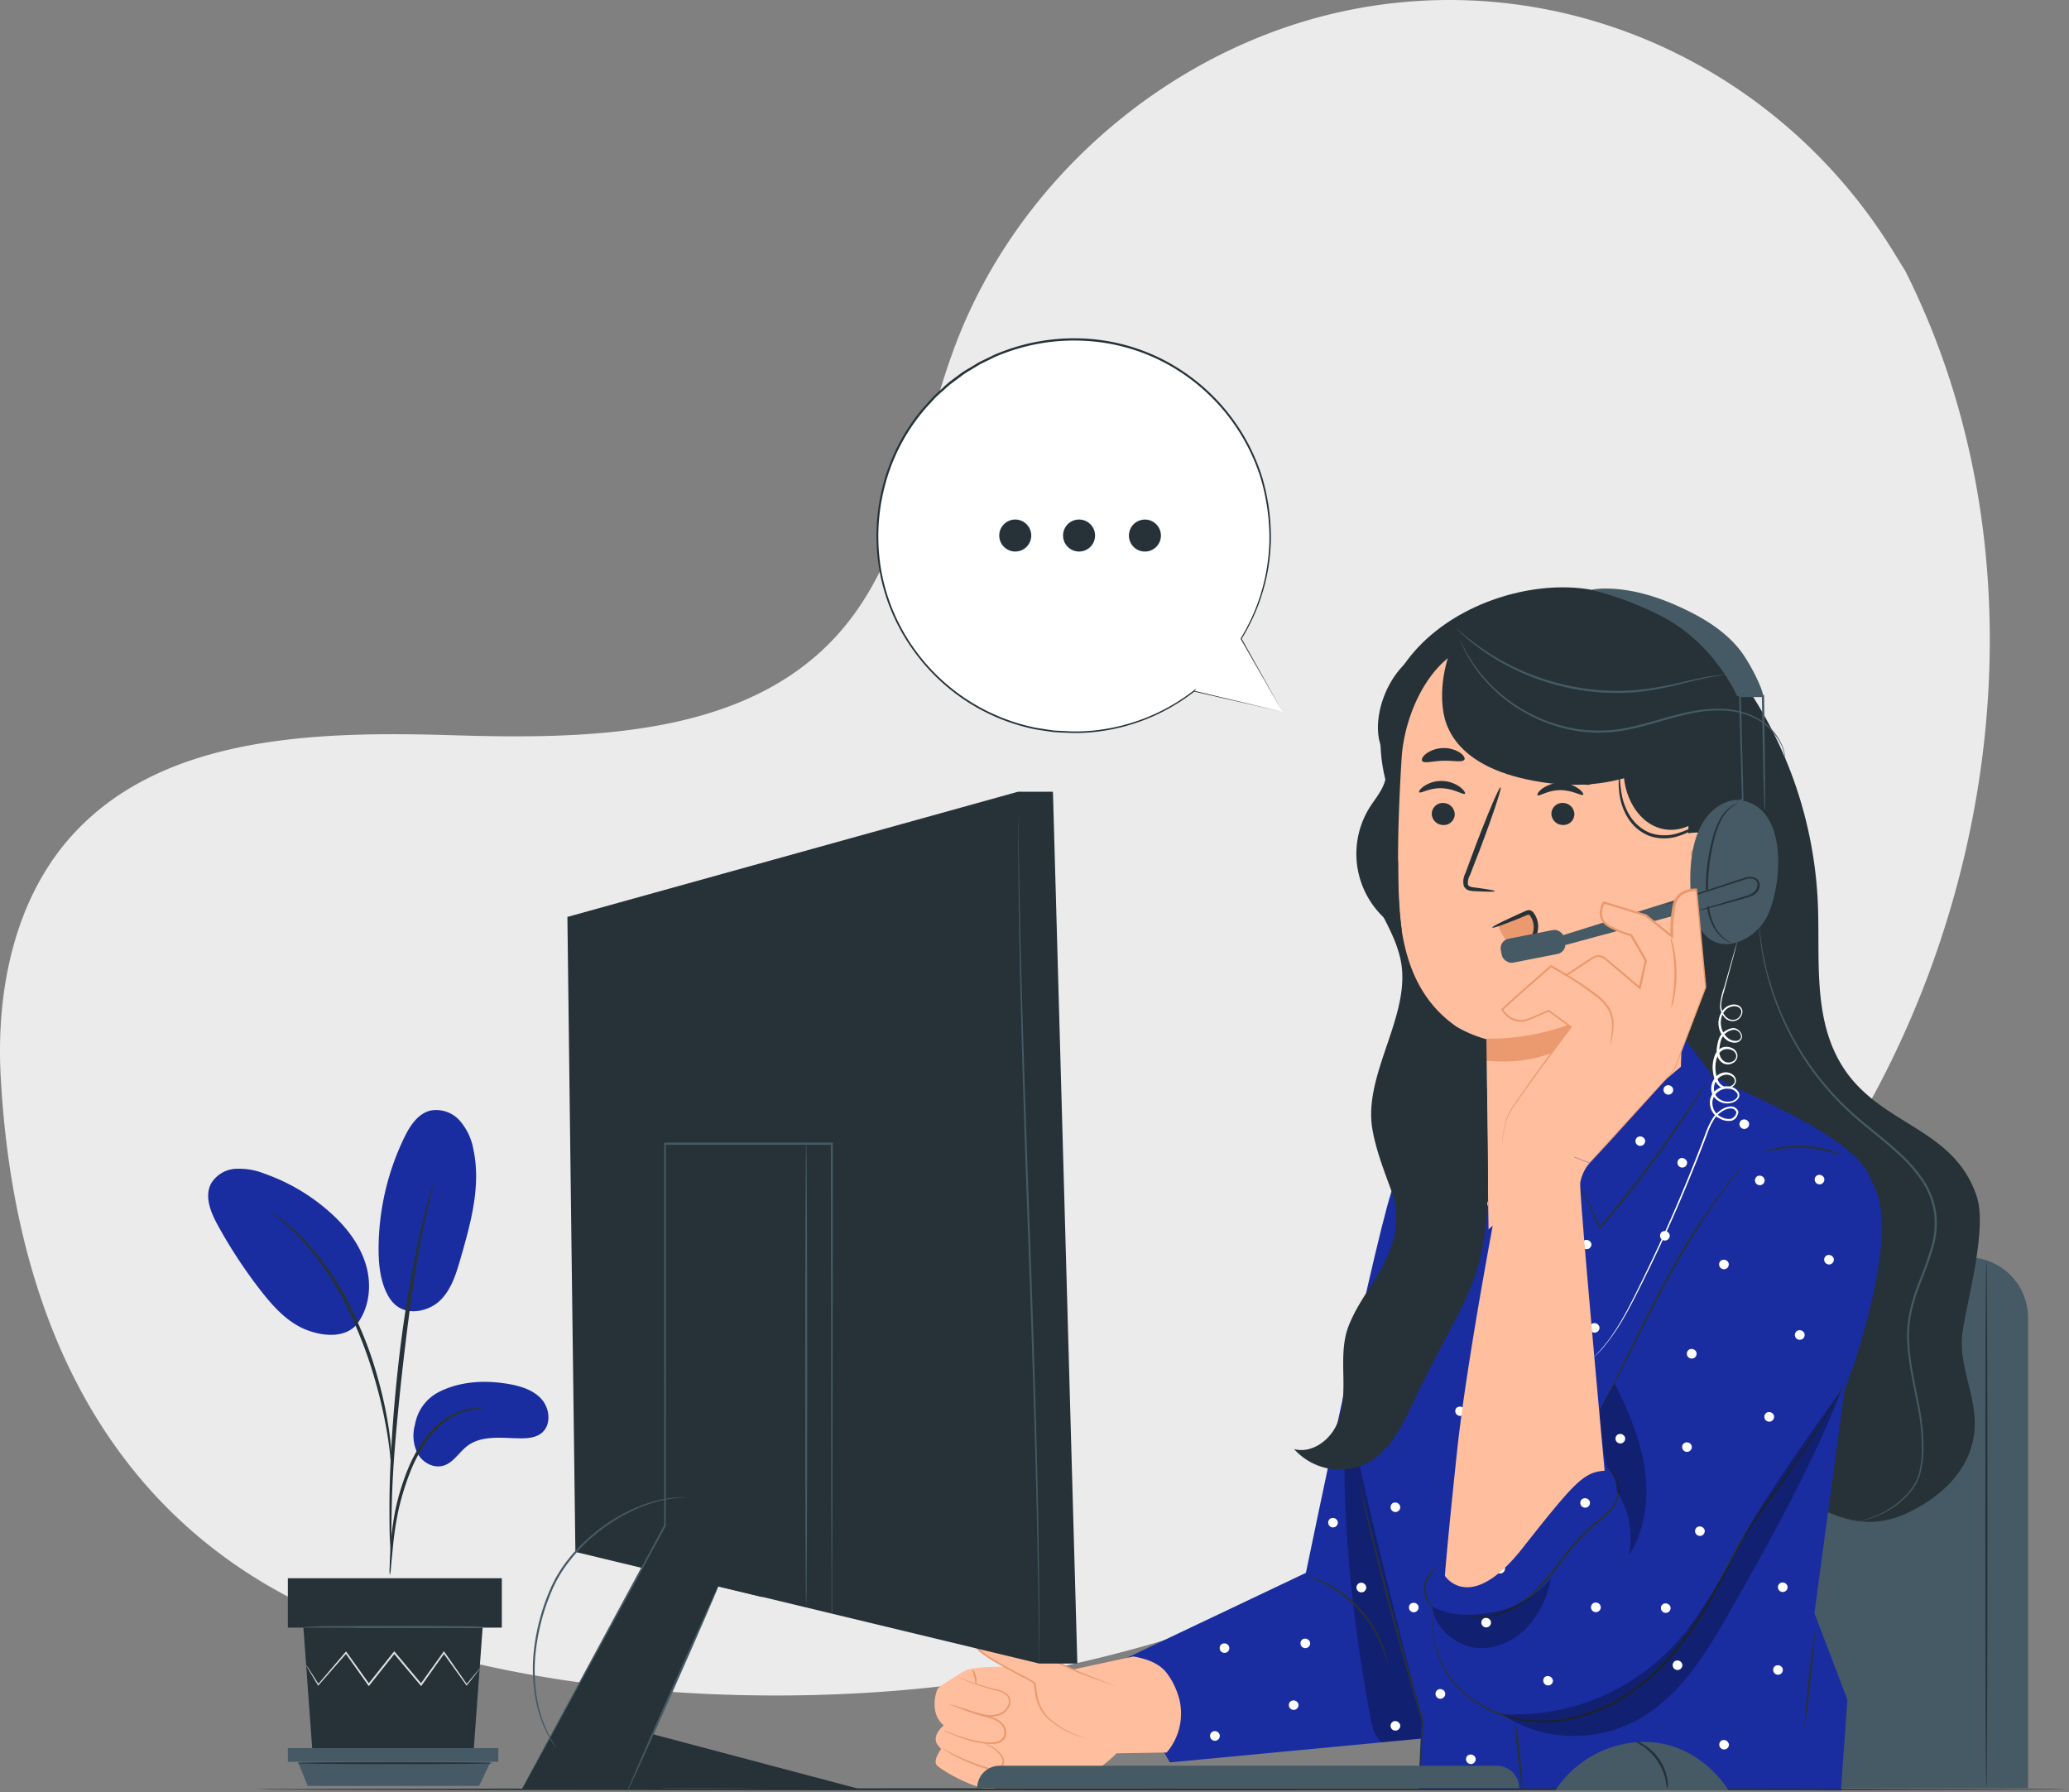 <svg xmlns="http://www.w3.org/2000/svg" width="609.796" height="528.152" viewBox="0 0 609.796 528.152"><rect x="0" y="0" width="609.796" height="528.152" fill="#808080" stroke="none"/><defs><style>.a{fill:#ebebeb;}.b{fill:#192da1;}.c{fill:#263238;}.d{fill:#455a64;}.e{fill:#e0e0e0;}.f{fill:#ffbe9d;}.g{fill:#eb996e;}.h{opacity:0.3;}.i{fill:#fff;}</style></defs><g transform="translate(44.72 16.425)"><g transform="translate(-44.72 -16.425)"><path class="a" d="M599.449,137.1l-3.524-5.735C566.225,82.994,512.52,53.972,455.9,57.427a150.643,150.643,0,0,0-21.67,2.944c-51.48,10.89-96.285,49.324-114.846,98.566-10.918,28.953-13.972,62.288-34.7,85.271-26.963,29.907-72.75,30.847-113.008,29.617S85.6,273.63,58.788,303.662c-16.805,18.809-22.112,45.607-20.73,70.746,3.579,66.683,28.359,125.419,88.2,155.063s152.575,33.169,218.069,20.122C436,531.336,523.244,481.224,575.664,403.72S641.407,220.713,599.449,137.1Z" transform="translate(-37.849 -57.149)"/></g><g transform="translate(16.629 310.698)"><path class="b" d="M75.384,343.29c6.175-3.182,13.435-3.594,20.282-2.463,3.677.613,7.507,1.709,10.017,4.478s2.97,7.625.094,9.994c-1.709,1.414-4.089,1.626-6.305,1.6-5.362-.059-11.314-1-15.592,2.216-2.451,1.85-4.078,4.9-6.989,5.81s-6.093-.8-7.6-3.382a11.785,11.785,0,0,1-.86-8.709,13.294,13.294,0,0,1,6.953-9.546Z" transform="translate(-7.464 -260.16)"/><path class="b" d="M62.809,328.151c3.771,5.386,11.1,3.594,14.508.318s4.832-8.061,6.14-12.6c2.982-10.383,6-21.213,3.771-31.82a17.6,17.6,0,0,0-4.066-8.65,9.24,9.24,0,0,0-8.756-2.923c-3.7.978-5.987,4.6-7.649,8.049A75.814,75.814,0,0,0,59.25,313.1c0,5.244.6,10.748,3.536,15.085" transform="translate(-9.02 -272.292)"/><path class="b" d="M60.059,333.264c4.1-4.867,4.879-11.95,3.052-18.043s-5.893-11.267-10.677-15.5a57.523,57.523,0,0,0-19.127-11.278,20.271,20.271,0,0,0-8.6-1.461,9.027,9.027,0,0,0-7.224,4.361c-2.015,3.842-.083,8.5,2,12.3a145.739,145.739,0,0,0,12.563,19.127c3.771,4.855,8.085,9.64,13.824,11.785s11.7,1.945,14.8-1.992" transform="translate(-16.629 -269.674)"/><path class="c" d="M62.075,396.126a12.208,12.208,0,0,0,.342-2.439c.165-1.791.389-4.019.648-6.682a95.661,95.661,0,0,1,1.5-9.805A76.724,76.724,0,0,1,68.1,365.637a42.815,42.815,0,0,1,5.893-10.465,21.955,21.955,0,0,1,7.472-6.2,20.824,20.824,0,0,1,6.317-1.909,11.95,11.95,0,0,0,2.44-.354,11.137,11.137,0,0,0-2.475,0,19.223,19.223,0,0,0-6.564,1.7,22.086,22.086,0,0,0-7.872,6.258,41.908,41.908,0,0,0-6.116,10.677,70.713,70.713,0,0,0-3.536,11.785,83.436,83.436,0,0,0-1.308,9.923c-.212,2.84-.283,5.138-.33,6.729a10.877,10.877,0,0,0,.059,2.345Z" transform="translate(-8.533 -259.02)"/><path class="c" d="M62.536,401.009a5.244,5.244,0,0,0,0-1.178v-3.253c0-2.817,0-6.894.141-11.927.247-10.076,1.179-20.919,2.793-36.2,1.579-14.366,3.712-31.1,5.963-41.967.471-2.475.966-4.714,1.414-6.647s.813-3.642,1.179-5.009.566-2.357.766-3.147a4.714,4.714,0,0,0,.2-1.178,4.22,4.22,0,0,0-.4,1.061c-.247.813-.554,1.85-.943,3.111s-.849,3.017-1.332,4.973-1.049,4.16-1.579,6.623a372.109,372.109,0,0,0-6.27,38.891c-1.673,15.321-2.428,29.263-2.5,39.351,0,5.056,0,9.145.177,11.962.082,1.32.153,2.357.2,3.241A4.833,4.833,0,0,0,62.536,401.009Z" transform="translate(-8.534 -269.042)"/><path class="c" d="M67.945,372.854a21.39,21.39,0,0,0,0-3.394,92.377,92.377,0,0,0-1.037-9.192,120.5,120.5,0,0,0-2.982-13.388,109.458,109.458,0,0,0-5.633-15.8,84.429,84.429,0,0,0-16.5-25.609,43.232,43.232,0,0,0-3.866-3.594c-.6-.5-1.12-1-1.662-1.391l-1.5-1.037A21.213,21.213,0,0,0,32,297.57c-.165.212,4.042,2.7,9.357,8.344a89.06,89.06,0,0,1,16.016,25.515,126.217,126.217,0,0,1,5.633,15.7,135.367,135.367,0,0,1,3.17,13.258c.731,3.83,1.108,6.941,1.355,9.11a24.063,24.063,0,0,0,.412,3.359Z" transform="translate(-13.885 -267.78)"/><path class="c" d="M40.45,401.71l2.687,36.923H90.572l2.7-36.923Z" transform="translate(-12.376 -249.189)"/><rect class="c" width="63.062" height="14.555" transform="translate(23.49 137.966)"/><path class="d" d="M36.56,431.84v4.031H98.585V431.84Z" transform="translate(-13.07 -243.81)"/><path class="d" d="M41.981,442.366,39.07,435.26h56.8l-3.394,7.106Z" transform="translate(-12.622 -243.2)"/><path class="e" d="M92.266,412.782a1.44,1.44,0,0,1-.224.33c-.189.259-.412.566-.707.943l-2.758,3.536-.13.165-.118-.165-6.788-9.428h.389l-6.682,9.428-.212.295-.236-.271-7.92-9.428h.46c-.141.165-.295.354-.436.542l-7.071,8.886-.236.295-.212-.306-6.694-9.428h.389c-3.288,3.759-6.093,6.941-8.25,9.428l-.141.165-.106-.189c-1.1-1.815-1.956-3.276-2.581-4.325-.271-.471-.495-.849-.66-1.178a1.661,1.661,0,0,1-.212-.412,4.6,4.6,0,0,1,.283.365l.731,1.108,2.711,4.254h-.259l8.1-9.5.212-.236.177.259,6.753,9.428h-.471l7.071-8.9.436-.542.236-.283.224.271c2.781,3.312,5.445,6.505,7.908,9.428h-.448l6.753-9.428.2-.271.189.271,6.647,9.5h-.236l2.876-3.43.766-.9Q92.254,412.7,92.266,412.782Z" transform="translate(-12.255 -248.134)"/><path class="d" d="M93.872,401.545c0,.165-11.891.295-26.54.295s-26.552-.13-26.552-.295,11.879-.295,26.552-.295S93.872,401.38,93.872,401.545Z" transform="translate(-12.317 -249.271)"/><path class="c" d="M96.6,435.645c0,.165-12.964.295-28.85.295s-28.85-.13-28.85-.295,12.964-.295,28.85-.295S96.6,435.48,96.6,435.645Z" transform="translate(-12.653 -243.184)"/></g><g transform="translate(407.155 354.089)"><path class="d" d="M365.8,309.11H476.022a17.831,17.831,0,0,1,17.831,17.831V465.558H348V326.941a17.831,17.831,0,0,1,17.8-17.831Z" transform="translate(-348 -309.11)"/><path class="c" d="M461.386,309.79c.177,0,.306,34.825.306,77.782s-.13,77.782-.306,77.782-.306-34.825-.306-77.782S461.221,309.79,461.386,309.79Z" transform="translate(-327.813 -308.989)"/></g><g transform="translate(230.723 156.658)"><path class="c" d="M406.706,166.355a123.815,123.815,0,0,1,22.18,65.219c.684,15.674-1.426,32.374,6.01,46.186,10.677,19.823,33.764,19.151,40.836,40.517,3.076,9.3-2.593,29.746-4.125,39.421-1.732,10.984,4.985,20.212,3.253,31.207-1.591,10.076-9.133,17.265-18.185,21.956-8.061,4.172-15.509,4.29-23.888.813-15.981-6.611-29.274-13.588-40.647-26.6-15.981-18.267-20.813-43.605-23.57-67.682a593.817,593.817,0,0,1,3.618-159.984" transform="translate(-168.567 -138.76)"/><path class="d" d="M433.793,401.721a4.242,4.242,0,0,1,.507-.13c.342-.083.86-.165,1.52-.365a25.927,25.927,0,0,0,12.8-8.049,15.1,15.1,0,0,0,2.852-5.056,27.74,27.74,0,0,0,1-6.47,63.746,63.746,0,0,0-1.532-15.014c-1.025-5.35-2.357-11.054-2.758-17.242a35.71,35.71,0,0,1,.672-9.428,60.443,60.443,0,0,1,2.994-9.428,101.062,101.062,0,0,0,3.371-9.581,24.443,24.443,0,0,0,.825-10.253,23.182,23.182,0,0,0-3.83-9.522,43.7,43.7,0,0,0-6.682-7.566c-4.867-4.549-10.135-8.25-14.637-12.516a82.909,82.909,0,0,1-19.068-26.328,80.7,80.7,0,0,1-4.384-11.785c-.566-1.756-.9-3.453-1.3-4.985s-.577-2.97-.837-4.243c-.365-2.581-.648-4.573-.719-5.893,0-.66-.094-1.179-.118-1.556a2.848,2.848,0,0,1,0-.53,2.637,2.637,0,0,0,.083.53c.082.354.106.884.189,1.544.106,1.355.424,3.347.825,5.893.271,1.273.566,2.687.884,4.231a42.529,42.529,0,0,0,1.343,4.95,82.179,82.179,0,0,0,4.443,11.667,83.3,83.3,0,0,0,19.057,26.092c4.478,4.172,9.758,7.908,14.673,12.48a44.609,44.609,0,0,1,6.776,7.672,23.758,23.758,0,0,1,3.924,9.782,24.983,24.983,0,0,1-.837,10.5c-.919,3.347-2.2,6.517-3.394,9.628a61.425,61.425,0,0,0-2.993,9.31,35.084,35.084,0,0,0-.672,9.3c.318,6.1,1.685,11.785,2.7,17.171a64.209,64.209,0,0,1,1.461,15.132,28.946,28.946,0,0,1-1.061,6.576,15.945,15.945,0,0,1-2.958,5.15,24.418,24.418,0,0,1-7.448,5.834,23.858,23.858,0,0,1-5.6,2.121,13.769,13.769,0,0,1-2.074.377Z" transform="translate(-161.489 -126.554)"/><path class="b" d="M243.16,434.551l56.569-26.858s22.026-106.95,26.2-114.976,21.567-14.967,21.567-14.967l-2.911,144.816L339.4,456l-79.762,7.554Z" transform="translate(-190.284 -117.277)"/><path class="f" d="M202.375,432.3c-.318,0-1.886.966-.577,3.453s10.9,10.7,13.718,7.837-1.485-6.352-1.485-6.352Z" transform="translate(-197.759 -89.687)"/><path class="f" d="M214.965,441.516s11.573,1.461,16.016,3.158c4.844,1.838,10.736.577,14.7-2.1a41.821,41.821,0,0,0,6.27-5.115l14.755-.236a17.678,17.678,0,0,0,2.876-18.279,19.835,19.835,0,0,0-3.371-5.763c-1.756-1.9-4.526-3.429-9.31-4.254l-17.525,3.783s-27.106-1.945-31.985.342c0,0-6.069,3.594-7.943,5.1-.707.577-2.864,7.484,1.556,11.078,0,0-3.842,3.052-1.756,5.8l.99,1.179s-2.581,3.347-1.249,4.808,12.964,8.25,17.1,6.647.719-5.48-1.12-6.187" transform="translate(-198.293 -93.859)"/><path class="g" d="M203.51,421.09a12.765,12.765,0,0,1,1.438.518c.907.342,2.239.837,3.913,1.367.825.271,1.744.542,2.746.8s2.074.483,3.194.849a6.824,6.824,0,0,1,3.182,1.921,3.9,3.9,0,0,1,.849,3.877,3.04,3.04,0,0,1-1.426,1.544,5.539,5.539,0,0,1-1.933.542,16.347,16.347,0,0,1-3.689-.2,33,33,0,0,1-5.987-1.556c-1.662-.589-2.97-1.179-3.877-1.532a7.7,7.7,0,0,1-1.379-.66,12.414,12.414,0,0,1,1.45.483c.919.33,2.251.837,3.913,1.379a35.345,35.345,0,0,0,5.893,1.45,16.289,16.289,0,0,0,3.536.165,4.939,4.939,0,0,0,1.756-.495,2.546,2.546,0,0,0,1.179-1.3,3.453,3.453,0,0,0-.684-3.371,6.446,6.446,0,0,0-2.958-1.8c-1.084-.365-2.168-.6-3.158-.884s-1.921-.577-2.746-.86c-1.673-.577-2.982-1.179-3.877-1.52A8.054,8.054,0,0,1,203.51,421.09Z" transform="translate(-197.892 -91.689)"/><path class="g" d="M204.331,414a9.93,9.93,0,0,1,1.426.519c.919.354,2.239.86,3.889,1.4s3.642,1.179,5.893,1.685A8.133,8.133,0,0,1,218.968,419a2.863,2.863,0,0,1,1,1.78,3.666,3.666,0,0,1-.295,2.062,4.938,4.938,0,0,1-3.029,2.569,7.955,7.955,0,0,1-3.689.295,35.455,35.455,0,0,1-5.893-1.721l-3.9-1.367a10.891,10.891,0,0,1-1.414-.554,9,9,0,0,1,1.473.377l3.948,1.179a40.078,40.078,0,0,0,5.893,1.6,7.648,7.648,0,0,0,3.477-.306,4.514,4.514,0,0,0,2.746-2.357,2.746,2.746,0,0,0-.577-3.288,7.836,7.836,0,0,0-3.229-1.308,57.288,57.288,0,0,1-5.893-1.791c-1.65-.613-2.946-1.179-3.842-1.556a9.5,9.5,0,0,1-1.414-.613Z" transform="translate(-197.676 -92.954)"/><path class="g" d="M208.838,416.714a14.673,14.673,0,0,1-.53-2.357A12.964,12.964,0,0,1,207.73,412a4.16,4.16,0,0,1,1.049,2.2A3.913,3.913,0,0,1,208.838,416.714Z" transform="translate(-196.609 -93.311)"/><path class="f" d="M249.536,418.831l-10.312-3.913s-28.626-13.364-29.109-12.634-2.039.636-1.7,4.125,17.018,10.536,17.548,11.785-.354,7.33,5.81,11.7,10.607,4.478,10.607,4.478" transform="translate(-196.495 -95.051)"/><path class="g" d="M242.418,434.318h-.271l-.707-.071a17.156,17.156,0,0,1-2.675-.648,26.175,26.175,0,0,1-8.745-5.032,12.327,12.327,0,0,1-3.536-6.022,27.367,27.367,0,0,1-.613-3.854,2.145,2.145,0,0,0-.106-.436.85.85,0,0,0-.271-.283,9.342,9.342,0,0,0-.837-.542c-.577-.342-1.179-.672-1.815-1-2.475-1.332-5.127-2.663-7.79-4.2a46.467,46.467,0,0,1-3.972-2.51,14.471,14.471,0,0,1-1.862-1.556,4.715,4.715,0,0,1-.79-.99,1.933,1.933,0,0,1-.236-.648,2.91,2.91,0,0,1,0-.636,4.514,4.514,0,0,1,.436-2.487,3.03,3.03,0,0,1,.908-.907,2.017,2.017,0,0,0,.4-.342l.094-.106a.294.294,0,0,1,.2-.059.894.894,0,0,1,.2,0l.318.083c1.544.471,2.97,1.1,4.4,1.685q4.243,1.768,8.1,3.536c5.15,2.357,9.746,4.455,13.612,6.27.966.436,1.874.9,2.746,1.273l2.522.99,4.042,1.6,2.546,1.025.648.283a.244.244,0,0,1,.224.106c0,.012-.083,0-.236-.071l-.672-.224-2.581-.955-4.078-1.45-2.546-.955c-.9-.365-1.8-.813-2.77-1.249l-13.647-6.164q-3.871-1.768-8.108-3.536c-1.414-.577-2.852-1.178-4.337-1.662l-.259-.059h-.094V402.4h0c.33.212.083.071.153.118h0a2.158,2.158,0,0,1-.5.448,2.416,2.416,0,0,0-.778.766,4.1,4.1,0,0,0-.377,2.227,2.2,2.2,0,0,0,.247,1.061,4.536,4.536,0,0,0,.707.9,13.807,13.807,0,0,0,1.8,1.5c1.273.919,2.6,1.721,3.924,2.487,2.652,1.532,5.28,2.876,7.766,4.207.625.342,1.179.672,1.827,1.037a10.181,10.181,0,0,1,.884.566,1.18,1.18,0,0,1,.4.46,2.359,2.359,0,0,1,.118.53,30.557,30.557,0,0,0,.577,3.818,12.115,12.115,0,0,0,3.371,5.893,26.8,26.8,0,0,0,8.568,5.1,18.941,18.941,0,0,0,2.628.719c.306.071.542.094.707.118Z" transform="translate(-196.531 -95.099)"/><path class="g" d="M212.225,430.56a3.536,3.536,0,0,1,1.1.318,11.09,11.09,0,0,1,2.7,1.556,9.89,9.89,0,0,1,1.556,1.52,3.217,3.217,0,0,1,.837,2.357,2.663,2.663,0,0,1-1.909,2.062,5.091,5.091,0,0,1-2.993-.094,54.87,54.87,0,0,1-9.5-3.807,28.457,28.457,0,0,1-2.663-1.579,4.551,4.551,0,0,1-.907-.684,5.565,5.565,0,0,1,1,.519c.636.365,1.556.872,2.722,1.438a66.533,66.533,0,0,0,9.428,3.653,4.714,4.714,0,0,0,2.734.106,2.239,2.239,0,0,0,1.615-1.674,2.887,2.887,0,0,0-.707-2.1,9.814,9.814,0,0,0-1.461-1.5,16.365,16.365,0,0,0-3.547-2.1Z" transform="translate(-197.91 -89.998)"/><g class="h" transform="translate(120.803 236.004)"><path d="M328.708,444.559c-9.263-31.242-17.43-71.477-26.693-102.719-3.394,28.838.849,66.916,6.152,95.46.625,3.347.908,6.623,3.536,8.827l17.006-1.567" transform="translate(-300.798 -341.84)"/></g><path class="c" d="M315.282,414.754c-.13,0-.519-2.039-1.78-5.162a36.648,36.648,0,0,0-2.652-5.256,39.874,39.874,0,0,0-4.36-5.727,38.825,38.825,0,0,0-5.4-4.773,35.124,35.124,0,0,0-5.044-3.041c-3.017-1.485-5.044-2.027-5.009-2.145a6.337,6.337,0,0,1,1.438.342,11.969,11.969,0,0,1,1.638.542,21.493,21.493,0,0,1,2.121.872,33.005,33.005,0,0,1,5.185,2.97,37.715,37.715,0,0,1,5.527,4.808,38.132,38.132,0,0,1,4.384,5.893,33.706,33.706,0,0,1,2.581,5.386c.318.79.507,1.532.707,2.18a12.114,12.114,0,0,1,.424,1.685,7.533,7.533,0,0,1,.236,1.426Z" transform="translate(-181.737 -97.48)"/><path class="b" d="M331.076,280.669s-29.616,66.174-29.616,78.359,22.191,96.556,22.191,96.556c-.212,3.359-1.072,20.176-1.072,20.176l124.439.436h0l1.9-26.752L439.2,423.953l9.7-72.066s6.529-41.837,7.071-53.54c.731-14.637-48.861-31.608-47.506-33.635l-8.556-11.5-49.038,39.822-9.7-28L329.556,276Z" transform="translate(-179.876 -121.658)"/><path class="b" d="M408.313,293.484c-13.47,22.781-38.113,64.288-38.113,64.288l-44.171,50.37s-2.887,25.586,2.887,33.434S344.6,454.788,344.6,454.788s11.656,0,26.469-12.386,55.673-63.569,55.673-63.569L440.781,361.9s16.735-41.107,13.612-62.025c-1.178-8.073-4.643-11.42-9.216-15.12C433.663,275.477,415.844,280.745,408.313,293.484Z" transform="translate(-175.619 -116.866)"/><path class="c" d="M446.45,337.4a3.635,3.635,0,0,1-.212.471c-.153.33-.377.766-.648,1.344-.589,1.178-1.485,2.887-2.711,5.056-2.44,4.349-6.234,10.489-11.184,17.9-2.487,3.7-5.256,7.719-8.309,11.986s-6.517,8.662-9.369,13.8-5.445,10.748-8.568,16.358a103.335,103.335,0,0,1-11.231,16.393,65.691,65.691,0,0,1-14.873,13.152,46.833,46.833,0,0,1-17.23,6.67,38.62,38.62,0,0,1-16.688-.707,31.618,31.618,0,0,1-7.071-2.864,32.28,32.28,0,0,1-5.822-3.936,26.409,26.409,0,0,1-4.384-4.632,26.045,26.045,0,0,1-2.9-4.9,31.02,31.02,0,0,1-2.357-8.768,40.52,40.52,0,0,1-.2-5.739c0-.636.071-1.178.094-1.5a3.537,3.537,0,0,1,0-.507,3.364,3.364,0,0,1,0,.507c0,.365,0,.86,0,1.5a43.607,43.607,0,0,0,.306,5.7,31.322,31.322,0,0,0,2.451,8.662,26.341,26.341,0,0,0,2.9,4.808,25.819,25.819,0,0,0,4.361,4.537,31.891,31.891,0,0,0,5.763,3.854,31.519,31.519,0,0,0,6.965,2.793,38.361,38.361,0,0,0,16.5.636,46.362,46.362,0,0,0,16.994-6.623,65.348,65.348,0,0,0,14.743-13.046,102.257,102.257,0,0,0,11.161-16.287c3.123-5.574,5.645-11.231,8.6-16.346a153.327,153.327,0,0,1,9.428-13.824c3.064-4.243,5.893-8.25,8.356-11.927,5-7.366,8.839-13.47,11.337-17.772,1.261-2.157,2.192-3.842,2.8-5l.719-1.32a2.275,2.275,0,0,1,.271-.436Z" transform="translate(-176.091 -106.629)"/><path class="c" d="M324.6,386.83c0,.083-.625.471-1.438,1.379a7.071,7.071,0,0,0-.8,8.674,16.628,16.628,0,0,0,1.178,1.615c0,.071-.742-.33-1.52-1.367a6.953,6.953,0,0,1,.86-9.228A3.535,3.535,0,0,1,324.6,386.83Z" transform="translate(-176.45 -97.805)"/><path class="c" d="M330.93,404.584a3.534,3.534,0,0,1,.7.165l.825.224,1.178.212a16.417,16.417,0,0,0,7.283-.684,26.67,26.67,0,0,0,9.428-5.515,71,71,0,0,0,8.78-10.194,61.627,61.627,0,0,1,9.063-10.123c1.6-1.343,3.17-2.534,4.478-3.818a12.55,12.55,0,0,0,2.946-4.066,7.413,7.413,0,0,0-.672-6.953,5.469,5.469,0,0,0-2.133-1.591,3.617,3.617,0,0,1,.684.2,4.514,4.514,0,0,1,1.638,1.249,7.613,7.613,0,0,1,.9,7.26,13.1,13.1,0,0,1-2.993,4.266c-1.332,1.32-2.911,2.546-4.478,3.889a62.93,62.93,0,0,0-8.933,10.065,69.6,69.6,0,0,1-8.91,10.253,26.671,26.671,0,0,1-9.617,5.492,16.018,16.018,0,0,1-7.46.507l-1.178-.271c-.33-.094-.6-.212-.813-.283a3.19,3.19,0,0,1-.707-.283Z" transform="translate(-174.616 -102.194)"/><path class="c" d="M407.3,285.51a6.375,6.375,0,0,1-.495.707c-.389.495-.884,1.179-1.509,1.968-1.344,1.674-3.194,4.172-5.457,7.283a238.382,238.382,0,0,0-15.71,25.538c-5.563,10.324-10.159,19.905-13.683,26.741-1.744,3.43-3.182,6.187-4.231,8.073l-1.143,2.157a4.325,4.325,0,0,1-.46.731,4.579,4.579,0,0,1,.342-.79l1.108-2.227,4.042-8.144c3.418-6.894,7.967-16.5,13.529-26.847a214.491,214.491,0,0,1,15.91-25.5c2.357-3.076,4.207-5.551,5.61-7.177l1.6-1.9a3.75,3.75,0,0,1,.542-.613Z" transform="translate(-168.603 -115.892)"/><g class="h" transform="translate(146.686 292.007)"><path d="M322.807,397.7c5.739,3.111,12.056,2.781,18.467,1.532a28.661,28.661,0,0,0,16.5-9.876,28.626,28.626,0,0,1-7.625,15.062c-4.078,4-9.994,6.305-15.6,5.28s-11.29-6.305-11.785-12" transform="translate(-322.76 -389.36)"/></g><g class="h" transform="translate(195.987 234.59)"><path d="M369.669,372.389a25.326,25.326,0,0,1,3.536,19c4.867-7.448,6.01-16.876,4.714-25.68s-4.891-17.112-8.874-25.067c0,0-4.384,7.425-4.431,8.25-.212,4.29,1.367,12.351,2.192,16.558a9.2,9.2,0,0,1,2.675,8.32" transform="translate(-364.594 -340.64)"/></g><g class="h" transform="translate(166.202 236.782)"><path d="M339.32,436.9c11.714,9.133,29.1,9.558,41.908,2.062,12.339-7.224,19.941-20.235,26.988-32.668,10.925-19.257,24.242-43.075,32.044-63.793,0,0-21.861,29.828-28.449,42.686a212.2,212.2,0,0,1-14.92,25.079,64.3,64.3,0,0,1-56.427,27.495" transform="translate(-339.32 -342.5)"/></g><path class="c" d="M322.013,455.59a1.177,1.177,0,0,1,0-.365v-1.072c0-1,.083-2.357.153-4.089.165-3.535.389-8.6.672-14.649v.141c-2.11-7.071-4.584-15.651-7.154-24.914-3.394-12.28-6.258-23.452-8.191-31.572-.955-4.054-1.709-7.354-2.18-9.64-.224-1.1-.4-1.98-.53-2.628a7.859,7.859,0,0,1-.153-.931,4.817,4.817,0,0,1,.271.9l.648,2.616c.578,2.357,1.379,5.586,2.357,9.581,2.039,8.1,4.973,19.245,8.367,31.514,2.557,9.263,5,17.843,7.071,24.926v.082c-.365,6.046-.672,11.078-.9,14.661-.118,1.709-.212,3.076-.283,4.078a10.409,10.409,0,0,1-.094,1.061,1.237,1.237,0,0,1-.059.307Z" transform="translate(-179.311 -101.546)"/><path class="c" d="M428.479,283.864c0,.094-1.273-.354-3.312-.86a39.949,39.949,0,0,0-8.12-1.179,39.1,39.1,0,0,0-8.179.636c-2.074.389-3.335.743-3.359.648a3.041,3.041,0,0,1,.849-.377,24.311,24.311,0,0,1,2.416-.7,32.079,32.079,0,0,1,8.25-.825,32.559,32.559,0,0,1,8.25,1.32,20.033,20.033,0,0,1,2.357.849C428.22,283.675,428.479,283.817,428.479,283.864Z" transform="translate(-161.302 -116.661)"/><path class="c" d="M397.249,265a3.464,3.464,0,0,1-.318.613l-1,1.685c-.884,1.461-2.192,3.536-3.854,6.117-3.335,5.1-8.108,12.068-13.753,19.469-4.537,5.975-8.933,11.337-12.528,15.533l-.259.295-.153-.354c-1.721-3.748-3.135-6.859-4.16-9.11-.46-1.037-.825-1.886-1.12-2.534a4.709,4.709,0,0,1-.342-.907,4.835,4.835,0,0,1,.483.849c.318.636.719,1.461,1.237,2.475,1.072,2.227,2.557,5.3,4.337,9.027l-.4-.059c3.535-4.243,7.884-9.617,12.422-15.58,5.633-7.4,10.442-14.307,13.871-19.351l4.019-6,1.1-1.626A2.607,2.607,0,0,1,397.249,265Z" transform="translate(-169.469 -119.553)"/><path class="c" d="M415.885,430.4c-.177,0,.365-6.14,1.178-13.671s1.65-13.612,1.815-13.588-.377,6.128-1.178,13.659S416.026,430.411,415.885,430.4Z" transform="translate(-159.456 -94.893)"/><path class="c" d="M343.5,424.9a87.8,87.8,0,0,1,1.4,10.277,83.487,83.487,0,0,1,.79,10.336,90.886,90.886,0,0,1-1.4-10.277A89.362,89.362,0,0,1,343.5,424.9Z" transform="translate(-172.372 -91.009)"/><path class="i" d="M397.341,310.864a1.508,1.508,0,0,0-2.286-.907l-.083.071a1.426,1.426,0,1,0,2.357.837Z" transform="translate(-163.268 -111.571)"/><path class="i" d="M386.909,285.444a1.508,1.508,0,0,0-2.286-.907l-.071.071a1.426,1.426,0,1,0,2.357.837Z" transform="translate(-165.128 -116.109)"/><path class="i" d="M362.98,305.914a1.508,1.508,0,0,0-2.286-.907h-.071a1.426,1.426,0,1,0,2.357.848Z" transform="translate(-169.401 -112.455)"/><path class="i" d="M337.109,295.634a1.5,1.5,0,0,0-2.275-.907l-.083.071a1.426,1.426,0,1,0,2.357.837Z" transform="translate(-174.018 -114.29)"/><path class="i" d="M332.544,285.5a1.508,1.508,0,0,0-2.286-.907l-.083.071a1.438,1.438,0,1,0,2.357.837Z" transform="translate(-174.839 -116.098)"/><path class="i" d="M334.531,273.8a1.509,1.509,0,0,0-2.286-.907l-.083.059a1.426,1.426,0,1,0,2.357.849Z" transform="translate(-174.481 -118.187)"/><path class="i" d="M320.2,289.9a1.509,1.509,0,0,0-2.286-.907l-.082.059a1.426,1.426,0,1,0,2.357.849Z" transform="translate(-177.039 -115.313)"/><path class="i" d="M353.429,294.544a1.5,1.5,0,0,0-2.275-.907l-.083.071a1.426,1.426,0,1,0,2.357.837Z" transform="translate(-171.105 -114.484)"/><path class="i" d="M325.291,315.414a1.508,1.508,0,0,0-2.286-.907h-.082a1.426,1.426,0,1,0,2.357.849Z" transform="translate(-176.131 -110.759)"/><path class="i" d="M299.57,375.434a1.509,1.509,0,0,0-2.286-.907l-.071.059a1.426,1.426,0,1,0,2.357.849Z" transform="translate(-180.72 -100.044)"/><path class="i" d="M308.751,340.814a1.508,1.508,0,0,0-2.286-.907l-.082.071a1.426,1.426,0,1,0,2.357.837Z" transform="translate(-179.083 -106.225)"/><path class="i" d="M376.431,280.034a1.509,1.509,0,0,0-2.286-.907l-.082.059a1.426,1.426,0,1,0,2.357.849Z" transform="translate(-167.001 -117.075)"/><path class="i" d="M408.674,348.954a1.509,1.509,0,0,0-2.286-.907l-.082.071a1.438,1.438,0,1,0,2.357.837Z" transform="translate(-161.249 -104.771)"/><path class="i" d="M421.24,289.644a1.5,1.5,0,0,0-2.275-.907l-.083.059a1.426,1.426,0,1,0,2.357.849Z" transform="translate(-159 -115.359)"/><path class="i" d="M416.314,328.484a1.508,1.508,0,0,0-2.286-.907l-.083.071a1.438,1.438,0,1,0,2.357.837Z" transform="translate(-159.885 -108.426)"/><path class="i" d="M388.1,356.534a1.509,1.509,0,0,0-2.286-.907l-.082.071a1.426,1.426,0,1,0,2.357.837Z" transform="translate(-164.918 -103.418)"/><path class="i" d="M389.294,333.174a1.508,1.508,0,0,0-2.286-.907l-.083.071a1.438,1.438,0,1,0,2.357.837Z" transform="translate(-164.708 -107.588)"/><path class="i" d="M406.3,289.844a1.5,1.5,0,0,0-2.275-.907l-.083.071a1.426,1.426,0,1,0,2.357.837Z" transform="translate(-161.667 -115.323)"/><path class="i" d="M383.43,267.224a1.5,1.5,0,0,0-2.275-.907l-.082.059a1.426,1.426,0,1,0,2.357.849Z" transform="translate(-165.75 -119.362)"/><path class="i" d="M382.56,303.7a1.5,1.5,0,0,0-2.286-.908l-.071.059a1.426,1.426,0,1,0,2.357.849Z" transform="translate(-165.905 -112.852)"/><path class="i" d="M353.312,414.94a1.5,1.5,0,0,0-2.227-.907l-.083.059a1.426,1.426,0,1,0,2.357.849Z" transform="translate(-171.118 -92.987)"/><path class="i" d="M319.771,396.644a1.508,1.508,0,0,0-2.286-.907l-.083.071a1.426,1.426,0,1,0,2.357.837Z" transform="translate(-177.116 -96.258)"/><path class="i" d="M292.64,405.614a1.508,1.508,0,0,0-2.286-.907l-.071.059a1.426,1.426,0,1,0,2.357.849Z" transform="translate(-181.957 -94.657)"/><path class="i" d="M289.741,421.064a1.508,1.508,0,0,0-2.286-.907l-.082.059a1.426,1.426,0,1,0,2.357.849Z" transform="translate(-182.477 -91.899)"/><path class="i" d="M315.169,426.234a1.508,1.508,0,0,0-2.286-.907l-.071.071a1.426,1.426,0,1,0,2.357.837Z" transform="translate(-177.935 -90.976)"/><path class="i" d="M306.674,391.634a1.508,1.508,0,0,0-2.286-.907l-.082.071a1.438,1.438,0,1,0,2.357.837Z" transform="translate(-179.457 -97.152)"/><path class="i" d="M337.87,400.435a1.5,1.5,0,0,0-2.286-.908l-.071.059a1.426,1.426,0,1,0,2.357.849Z" transform="translate(-173.883 -95.583)"/><path class="i" d="M412.04,391.585a1.485,1.485,0,0,0-2.275-.907l-.082.059a1.426,1.426,0,1,0,2.357.849Z" transform="translate(-160.643 -97.162)"/><path class="i" d="M366.151,435.554a1.508,1.508,0,0,0-2.286-.907l-.083.071a1.426,1.426,0,1,0,2.357.837Z" transform="translate(-168.836 -89.312)"/><path class="i" d="M385.719,411.074a1.5,1.5,0,0,0-2.275-.907l-.083.071a1.426,1.426,0,1,0,2.357.837Z" transform="translate(-165.341 -93.682)"/><path class="i" d="M397.346,430.989a1.509,1.509,0,0,0-2.263-.955l-.071.071a1.426,1.426,0,1,0,2.357.837Z" transform="translate(-163.261 -90.132)"/><path class="i" d="M365,326.724a1.508,1.508,0,0,0-2.286-.907l-.082.071a1.426,1.426,0,1,0,2.357.837Z" transform="translate(-169.041 -108.74)"/><path class="i" d="M391.331,377.554a1.509,1.509,0,0,0-2.286-.907l-.083.059a1.426,1.426,0,1,0,2.357.849Z" transform="translate(-164.341 -99.666)"/><path class="i" d="M382.791,396.8a1.508,1.508,0,0,0-2.286-.907l-.083.059a1.426,1.426,0,1,0,2.357.849Z" transform="translate(-165.866 -96.229)"/><path class="i" d="M410.861,412.264a1.508,1.508,0,0,0-2.286-.907l-.083.071a1.426,1.426,0,1,0,2.357.837Z" transform="translate(-160.855 -93.47)"/><path class="i" d="M334.051,434.6a1.5,1.5,0,0,0-2.286-.908l-.082.059a1.426,1.426,0,1,0,2.357.849Z" transform="translate(-174.567 -89.484)"/><path class="i" d="M270.054,428.744a1.509,1.509,0,0,0-2.286-.907l-.083.071a1.438,1.438,0,1,0,2.357.837Z" transform="translate(-185.994 -90.528)"/><path class="i" d="M326.434,418.234a1.509,1.509,0,0,0-2.286-.907l-.082.071a1.438,1.438,0,1,0,2.357.837Z" transform="translate(-175.93 -92.404)"/><path class="i" d="M272.43,406.805a1.5,1.5,0,0,0-2.286-.907l-.071.059a1.426,1.426,0,1,0,2.357.848Z" transform="translate(-185.565 -94.445)"/><path class="i" d="M362.631,370.5a1.508,1.508,0,0,0-2.286-.907l-.082.059a1.426,1.426,0,1,0,2.357.849Z" transform="translate(-169.465 -100.924)"/><path class="i" d="M343.751,315.414a1.508,1.508,0,0,0-2.286-.907h-.083a1.426,1.426,0,1,0,2.357.849Z" transform="translate(-172.835 -110.759)"/><path class="i" d="M339.029,363.174a1.508,1.508,0,0,0-2.286-.907l-.071.071a1.426,1.426,0,1,0,2.357.837Z" transform="translate(-173.676 -102.233)"/><path class="i" d="M331.35,347.6a1.509,1.509,0,0,0-2.286-.907h-.071a1.426,1.426,0,1,0,2.357.849Z" transform="translate(-175.047 -105.012)"/><path class="i" d="M365.324,396.584a1.508,1.508,0,0,0-2.286-.907l-.082.071a1.438,1.438,0,1,0,2.357.837Z" transform="translate(-168.987 -96.269)"/><path class="i" d="M341.371,386.98a1.5,1.5,0,0,0-2.286-.943l-.083.071a1.426,1.426,0,1,0,2.357.837Z" transform="translate(-173.26 -97.99)"/><path class="i" d="M351.62,334.224a1.5,1.5,0,0,0-2.275-.907l-.082.059a1.426,1.426,0,1,0,2.357.849Z" transform="translate(-171.428 -107.401)"/><path class="i" d="M315.169,371.574a1.508,1.508,0,0,0-2.286-.907l-.071.071a1.426,1.426,0,1,0,2.357.837Z" transform="translate(-177.935 -100.733)"/><path class="i" d="M371.431,354.434a1.509,1.509,0,0,0-2.286-.907l-.082.059a1.426,1.426,0,1,0,2.357.849Z" transform="translate(-167.894 -103.793)"/><path class="i" d="M423.621,309.674a1.508,1.508,0,0,0-2.286-.907l-.083.071a1.426,1.426,0,1,0,2.357.837Z" transform="translate(-158.577 -111.783)"/><path class="i" d="M402.431,275.784a1.508,1.508,0,0,0-2.286-.907l-.083.071a1.426,1.426,0,1,0,2.357.837Z" transform="translate(-162.36 -117.833)"/><path class="i" d="M361.371,280.034a1.509,1.509,0,0,0-2.286-.907l-.083.059a1.426,1.426,0,1,0,2.357.849Z" transform="translate(-169.69 -117.075)"/><path class="c" d="M321.776,158.21c-9.275,5.893-12.964,18.279-11.219,25.6.9,3.689,2.569,7.4,1.838,11.113-.625,3.217-2.946,5.8-4.714,8.58a25.833,25.833,0,0,0,32.291,37.312" transform="translate(-179.462 -138.617)"/><path class="c" d="M315.208,209.485c-22.58-49.663,31.136-74.612,60.434-66.339,27.542,7.778,39.292,21.484,43.829,39.9s4.313,38.4-2.911,55.944c-3.536,8.65-9.97,17.442-19.269,18.526" transform="translate(-178.386 -141.585)"/><path class="f" d="M340.879,328.285c-.389-23.735-.672-56.321-.672-56.192s-20.353-3.382-24.631-29.97c-2.1-13.235-1.426-34.931-.318-52.668,1.014-15.969,11.585-35.556,27.495-33.871l49.674,12.551a9.346,9.346,0,0,1,8.367,9.5h0l-3.229,102.731" transform="translate(-177.6 -139.103)"/><path class="c" d="M322.64,198.541a3.382,3.382,0,0,0,3.229,3.453,3.241,3.241,0,0,0,3.536-3.017,3.406,3.406,0,0,0-3.229-3.465,3.253,3.253,0,0,0-3.536,3.029Z" transform="translate(-176.096 -131.96)"/><path class="c" d="M352.56,198.541a3.382,3.382,0,0,0,3.229,3.441,3.241,3.241,0,0,0,3.536-3.017,3.382,3.382,0,0,0-3.229-3.453,3.241,3.241,0,0,0-3.536,3.029Z" transform="translate(-170.754 -131.96)"/><path class="c" d="M319.527,193.323c.412.46,3.064-1.367,6.729-1.179s6.293,2.051,6.718,1.615c.2-.189-.212-1-1.355-1.9a9.31,9.31,0,0,0-5.35-1.85,9.027,9.027,0,0,0-5.374,1.544C319.74,192.356,319.327,193.11,319.527,193.323Z" transform="translate(-176.66 -132.941)"/><path class="c" d="M349.109,194.108c.424.448,3.005-1.485,6.67-1.485s6.376,1.815,6.765,1.367c.2-.2-.236-1-1.414-1.85a9.31,9.31,0,0,0-5.421-1.65,8.934,8.934,0,0,0-5.3,1.744C349.274,193.106,348.9,193.908,349.109,194.108Z" transform="translate(-171.381 -132.854)"/><path class="c" d="M339.83,222.2c0-.212-2.263-.6-5.963-1.084-.943-.094-1.827-.283-1.98-.919a4.714,4.714,0,0,1,.625-2.781c.872-2.263,1.8-4.643,2.77-7.142,3.854-10.159,6.635-18.526,6.223-18.679s-3.866,7.967-7.707,18.137l-2.663,7.189a5.4,5.4,0,0,0-.483,3.677,2.357,2.357,0,0,0,1.544,1.367,5.988,5.988,0,0,0,1.591.224C337.509,222.385,339.819,222.4,339.83,222.2Z" transform="translate(-174.689 -132.658)"/><path class="g" d="M336.27,255.869a67.729,67.729,0,0,0,35.638-9.5s-9,18.5-35.638,16.016Z" transform="translate(-173.662 -122.879)"/><path class="c" d="M348.333,189.55c.354,1,4.031.519,8.332,1.049s7.79,1.685,8.367.79c.259-.424-.354-1.367-1.756-2.357a14.626,14.626,0,0,0-12.728-1.4C348.97,188.289,348.168,189.079,348.333,189.55Z" transform="translate(-171.513 -133.517)"/><path class="c" d="M320.254,185.576c.648.837,3.182,0,6.223-.071s5.622.566,6.211-.306c.259-.424-.141-1.261-1.273-2.051a8.6,8.6,0,0,0-5.056-1.367,8.7,8.7,0,0,0-4.962,1.673C320.325,184.292,319.971,185.152,320.254,185.576Z" transform="translate(-176.538 -134.41)"/><path class="f" d="M384.037,204.2c.389-.189,14.248-6.317,14.413,9.617s-15.875,12.81-15.91,12.351S384.037,204.2,384.037,204.2Z" transform="translate(-165.403 -130.641)"/><path class="g" d="M386.622,219.378c.071,0,.283.189.754.4a2.8,2.8,0,0,0,2.074,0c1.673-.636,3.064-3.323,3.111-6.2a8.921,8.921,0,0,0-.813-3.96,3.182,3.182,0,0,0-2.11-2.11,1.4,1.4,0,0,0-1.626.778c-.212.448-.106.766-.189.79s-.354-.259-.224-.919a1.755,1.755,0,0,1,.613-1,2.074,2.074,0,0,1,1.532-.424,3.9,3.9,0,0,1,2.923,2.439,9.429,9.429,0,0,1,1.013,4.431c-.071,3.206-1.685,6.234-3.983,6.918a2.993,2.993,0,0,1-2.546-.389C386.657,219.767,386.575,219.4,386.622,219.378Z" transform="translate(-164.676 -129.958)"/><path class="c" d="M335.485,148.88c-8.862,4.584-12.516,22.71-8.851,32s13.553,13.812,23.3,15.945,19.3,2.357,28.921-.283c.66,6.458,4.537,13.093,10.807,14.8,8.309,2.251,16.676-5.35,18.526-13.753s-.931-17.053-3.665-25.22" transform="translate(-175.635 -140.282)"/><path class="c" d="M397.9,199.672a11.534,11.534,0,0,1-1.237,1.179A41.609,41.609,0,0,1,393,203.62a22.674,22.674,0,0,1-6.2,3.005,13.4,13.4,0,0,1-8.45-.13,13.07,13.07,0,0,1-6.4-5.527,17.761,17.761,0,0,1-2.3-6.505,23.738,23.738,0,0,1-.247-4.62,5.151,5.151,0,0,1,.2-1.674c.177,0,0,2.416.683,6.175a18.289,18.289,0,0,0,2.357,6.175,12.575,12.575,0,0,0,6,5.115,12.893,12.893,0,0,0,7.908.165,23.832,23.832,0,0,0,6.069-2.722C395.9,201.028,397.806,199.543,397.9,199.672Z" transform="translate(-167.752 -133.268)"/><path class="g" d="M339.411,226.819a15.058,15.058,0,0,0,1.98,3.877,5.138,5.138,0,0,0,3.665,2.133,4.714,4.714,0,0,0,3.913-2.133,7.437,7.437,0,0,0,1.084-4.455c-.059-1.4-.707-3.076-2.1-3.241a3.418,3.418,0,0,0-1.685.377l-7.33,2.97" transform="translate(-173.186 -127.051)"/><path class="c" d="M342.542,232.963c0-.224,1.65.424,3.913-.483a5.563,5.563,0,0,0,2.958-2.675,5.892,5.892,0,0,0,.094-4.8,5.549,5.549,0,0,0-.636-1.1c-.295-.306-.247-.295-.554-.247a7.723,7.723,0,0,0-1.178.46l-1.179.495c-1.567.636-2.993,1.179-4.184,1.638-2.357.9-3.924,1.367-4,1.178s1.32-.943,3.63-2.051c1.178-.554,2.534-1.179,4.078-1.9l1.178-.53c.436-.177.754-.365,1.344-.554a1.721,1.721,0,0,1,1.084,0,2,2,0,0,1,.813.636,6.706,6.706,0,0,1,.6,7.248,6.211,6.211,0,0,1-3.724,3.005,5.811,5.811,0,0,1-3.17.13C342.86,233.293,342.518,233.045,342.542,232.963Z" transform="translate(-173.393 -127.173)"/><path class="d" d="M401.092,194.731c-1.626-.118-14.79,1.591-13.753,26.045.966,22.851,16.994,17.819,22.109,9.216C414.256,221.848,417.061,195.85,401.092,194.731Z" transform="translate(-164.556 -132.098)"/><path class="d" d="M408.446,202.3a3.98,3.98,0,0,1-.059-.636c0-.483,0-1.1-.071-1.874,0-1.685-.118-4.042-.2-6.965-.118-6-.283-14.354-.483-23.983l.295.283h-6.776l.306-.306c0,1.815.094,3.736.153,5.692.224,9.169.436,17.678.613,24.878v.212h-.2a12.268,12.268,0,0,0-6.989,4.5A16.5,16.5,0,0,0,392.241,210a26,26,0,0,0-.719,4.184c0,.483-.059.86-.071,1.108a3.308,3.308,0,0,0,0,.389,1.632,1.632,0,0,1,0-.389v-1.12a21.913,21.913,0,0,1,.589-4.243,16.5,16.5,0,0,1,2.746-6.081,12.7,12.7,0,0,1,7.2-4.714l-.2.259c-.2-7.154-.448-15.7-.707-24.878-.059-1.945-.106-3.866-.153-5.692V168.5h7.389v.295c.106,9.64.2,17.984.271,23.995v8.827A2.534,2.534,0,0,1,408.446,202.3Z" transform="translate(-163.814 -136.78)"/><path class="d" d="M405.5,173.581s-6.883-16.1-23.276-24.053a98.015,98.015,0,0,0-19.646-7.283s9.57-2.263,25.043,4.62c7.071,3.135,14.142,7.2,18.856,13.317,2.97,3.877,6.694,11.455,6.682,13.4Z" transform="translate(-168.966 -141.53)"/><path class="i" d="M363,352.792s.094-.118.295-.318.507-.507.884-.919a43.736,43.736,0,0,0,3.182-3.771,61.6,61.6,0,0,0,4.3-6.6c1.532-2.675,3.135-5.834,4.867-9.357,3.477-7.071,7.5-15.58,11.667-25.362,2.074-4.891,4.2-10.088,6.317-15.568l1.579-4.148a24.084,24.084,0,0,1,1.9-4.184,8.65,8.65,0,0,1,3.418-3.253,4.855,4.855,0,0,1,2.357-.6,2.44,2.44,0,0,1,1.249.448,2.675,2.675,0,0,1,.79,1.061v.177a4.078,4.078,0,0,1-.636,1.567,2.475,2.475,0,0,1-1.473.966,5.339,5.339,0,0,1-3.288-.6,5.209,5.209,0,0,1-2.911-5.716,4.584,4.584,0,0,1,1.921-2.876,5.351,5.351,0,0,1,3.347-.955,3.689,3.689,0,0,1,3.088,1.709,1.78,1.78,0,0,1-.118,1.921,3.394,3.394,0,0,1-1.5,1.084,4.915,4.915,0,0,1-5.645-1.6,4.137,4.137,0,0,1-.766-2.97A5.1,5.1,0,0,1,399,270.143a4.266,4.266,0,0,1,2.652-1.461,3.394,3.394,0,0,1,2.864.99,2.121,2.121,0,0,1,.566,1.5,1.98,1.98,0,0,1-.684,1.45,3.3,3.3,0,0,1-2.876.778,3.618,3.618,0,0,1-2.3-1.838,7.578,7.578,0,0,1-.86-2.722,9.641,9.641,0,0,1,.625-5.492,4.09,4.09,0,0,1,2.015-1.992,3.689,3.689,0,0,1,2.793.094,2.652,2.652,0,0,1,1.732,2.18,2.428,2.428,0,0,1-1.5,2.357,2.97,2.97,0,0,1-2.711,0,3.747,3.747,0,0,1-1.685-2.074,5.174,5.174,0,0,1-.153-2.569,11.691,11.691,0,0,1,.542-2.451,4.491,4.491,0,0,1,1.426-2.086,5.716,5.716,0,0,1,2.227-1.1,2.358,2.358,0,0,1,1.3,0,2.747,2.747,0,0,1,1.072.684,3.089,3.089,0,0,1,.7,1.037,1.733,1.733,0,0,1,0,1.308,2.121,2.121,0,0,1-2.11,1.178,3.842,3.842,0,0,1-2.216-.742,6.081,6.081,0,0,1-2.357-3.712,6.258,6.258,0,0,1,.648-4.313,4.773,4.773,0,0,1,1.332-1.615,4.3,4.3,0,0,1,1.874-.813,3.029,3.029,0,0,1,2,.283,2.086,2.086,0,0,1,1.084,1.662,2.934,2.934,0,0,1-2.216,2.828,3.206,3.206,0,0,1-3.206-1.179,5.139,5.139,0,0,1-1.178-3.017,18.856,18.856,0,0,1,1.178-5.633c.483-1.7.919-3.253,1.32-4.643.79-2.77,1.4-4.926,1.838-6.411.2-.719.365-1.273.483-1.662s.189-.566.189-.566a2,2,0,0,1-.13.577c-.13.377-.247.966-.424,1.685-.4,1.5-.99,3.665-1.732,6.435l-1.261,4.655c-.4,1.709-1.179,3.536-1.1,5.539a4.9,4.9,0,0,0,1.179,2.8,2.864,2.864,0,0,0,2.828,1.061,2.546,2.546,0,0,0,1.909-2.357,1.686,1.686,0,0,0-.872-1.332,2.675,2.675,0,0,0-1.721-.224,3.854,3.854,0,0,0-1.7.742,4.431,4.431,0,0,0-1.179,1.473,5.892,5.892,0,0,0-.436,3.889,5.633,5.633,0,0,0,2.192,3.406,3.453,3.453,0,0,0,1.933.648,1.614,1.614,0,0,0,1.626-.86,1.8,1.8,0,0,0-.625-1.791,2.356,2.356,0,0,0-.86-.554,2.026,2.026,0,0,0-1.025,0,4.478,4.478,0,0,0-3.264,2.864,10.713,10.713,0,0,0-.507,2.357,4.585,4.585,0,0,0,.141,2.357,3.1,3.1,0,0,0,1.414,1.756,2.463,2.463,0,0,0,2.2,0,1.85,1.85,0,0,0,1.179-1.756,2.086,2.086,0,0,0-1.379-1.685,3.205,3.205,0,0,0-2.357-.082,3.536,3.536,0,0,0-1.709,1.709,9.156,9.156,0,0,0-.554,5.15,7.071,7.071,0,0,0,.79,2.51,3.041,3.041,0,0,0,1.9,1.544,2.687,2.687,0,0,0,2.357-.625,1.461,1.461,0,0,0,.083-2.11,2.816,2.816,0,0,0-2.357-.79,3.618,3.618,0,0,0-2.263,1.273,4.054,4.054,0,0,0-.424,4.985,4.325,4.325,0,0,0,4.926,1.391,2.935,2.935,0,0,0,1.178-.884,1.178,1.178,0,0,0,.071-1.273,3.1,3.1,0,0,0-2.581-1.379,4.419,4.419,0,0,0-4.632,3.335,4.549,4.549,0,0,0,2.475,4.961,4.632,4.632,0,0,0,2.887.566,2.357,2.357,0,0,0,1.65-2.062v.177a1.768,1.768,0,0,0-1.544-1.178,4.207,4.207,0,0,0-2.086.542,8.013,8.013,0,0,0-3.194,3.04,23.022,23.022,0,0,0-1.85,4.066l-1.6,4.16c-2.121,5.468-4.266,10.607-6.364,15.556-4.2,9.782-8.25,18.314-11.785,25.338-1.756,3.536-3.382,6.659-4.95,9.334a60.451,60.451,0,0,1-4.4,6.564A30.987,30.987,0,0,1,363,352.792Z" transform="translate(-168.891 -125.733)"/><path class="d" d="M425.618,190.407a15.458,15.458,0,0,0-1.072-4.361,17.171,17.171,0,0,0-8.462-8.474,22.851,22.851,0,0,0-8.155-1.992,38.372,38.372,0,0,0-9.676.731c-6.753,1.249-13.848,4.16-21.791,5.362a44.431,44.431,0,0,1-11.667,0,46.952,46.952,0,0,1-10.489-2.852,46.292,46.292,0,0,1-15.321-10.088,41.249,41.249,0,0,1-7.4-9.9,14.028,14.028,0,0,1-.872-1.732l-.566-1.308c-.141-.318-.247-.589-.342-.8a1.013,1.013,0,0,1-.094-.283,1.175,1.175,0,0,1,.153.259l.389.778.625,1.273a14.773,14.773,0,0,0,.919,1.709,42.911,42.911,0,0,0,7.5,9.7,45.962,45.962,0,0,0,25.538,12.645,43.689,43.689,0,0,0,11.5,0c7.837-1.179,14.944-4.078,21.779-5.3a38.61,38.61,0,0,1,9.805-.684,22.922,22.922,0,0,1,8.309,2.109,17.2,17.2,0,0,1,8.5,8.768,12.861,12.861,0,0,1,.813,3.276v.872a1.014,1.014,0,0,1,.082.295Z" transform="translate(-174.833 -139.242)"/><path class="d" d="M407.982,165.51a5.731,5.731,0,0,1-.849.141c-.554.082-1.379.2-2.428.389-2.1.342-5.1,1.014-8.8,1.933a93.671,93.671,0,0,1-13.187,2.557,66.267,66.267,0,0,1-16.429-.365,69.532,69.532,0,0,1-15.875-4.266,67.178,67.178,0,0,1-11.962-6.187c-1.579-1.072-2.993-2.062-4.2-3.005s-2.216-1.756-2.993-2.487l-1.791-1.685c-.4-.389-.613-.6-.589-.625a4.6,4.6,0,0,1,.672.53l1.862,1.591c.8.707,1.874,1.461,3.052,2.357s2.64,1.874,4.219,2.911a71.1,71.1,0,0,0,27.648,10.218,67.635,67.635,0,0,0,16.3.4,96.273,96.273,0,0,0,13.129-2.357c3.712-.86,6.753-1.473,8.874-1.756,1.061-.141,1.886-.224,2.451-.259A4.338,4.338,0,0,1,407.982,165.51Z" transform="translate(-174.982 -139.741)"/><path class="c" d="M398.6,236.688a2.254,2.254,0,0,1-.46-.141,7.5,7.5,0,0,1-1.179-.625,10.819,10.819,0,0,1-3.453-3.677,17.757,17.757,0,0,1-2.121-7.177,51.458,51.458,0,0,1,0-9.145,55.722,55.722,0,0,1,1.509-9.016,26.01,26.01,0,0,1,2.628-6.989,10.8,10.8,0,0,1,3.535-3.665,6.463,6.463,0,0,1,1.178-.613c.295-.106.46-.153.46-.13a14.359,14.359,0,0,0-1.556.943,11.3,11.3,0,0,0-3.229,3.677,26.518,26.518,0,0,0-2.451,6.918A58.93,58.93,0,0,0,392,215.982a55.114,55.114,0,0,0,0,9.027,17.926,17.926,0,0,0,1.933,7.071,11.03,11.03,0,0,0,3.206,3.7C398.038,236.405,398.639,236.629,398.6,236.688Z" transform="translate(-163.859 -131.959)"/><rect class="d" width="19.045" height="7.177" rx="2.85" transform="translate(166.345 104.108) rotate(-11.1)"/><path class="d" d="M354.47,231.555l55.921-17.536a2.64,2.64,0,0,1,3.3,1.709h0a2.651,2.651,0,0,1-1.827,3.359l-57.182,15.439Z" transform="translate(-170.413 -128.676)"/><path class="c" d="M391.065,223.829a12.509,12.509,0,0,1,1.85-.648l5.115-1.556c2.145-.66,4.785-1.367,7.566-2.275a5.067,5.067,0,0,0,1.827-1.178,2.758,2.758,0,0,0,.79-1.945,1.7,1.7,0,0,0-1.179-1.6,4.278,4.278,0,0,0-2.357.071l-16.77,5.4-5.1,1.579a11.683,11.683,0,0,1-1.8.577,12.618,12.618,0,0,1,1.827-.719l5.044-1.768c4.278-1.45,10.147-3.465,16.747-5.574a4.832,4.832,0,0,1,2.687,0,2.357,2.357,0,0,1,1.556,2.168,3.347,3.347,0,0,1-.966,2.357,5.657,5.657,0,0,1-2.145,1.179c-2.887.907-5.468,1.544-7.649,2.157l-5.115,1.379A10.455,10.455,0,0,1,391.065,223.829Z" transform="translate(-165.677 -128.658)"/><path class="c" d="M316.247,186c1.909,6.718-4.914,12.48-7.319,19.045-2.357,6.34-.354,13.447,2.51,19.575s6.635,11.927,8.1,18.514c3.618,16.264-11.09,33.788-8.25,50.2,1.013,5.987,3.429,12.233,5.515,17.925a23.688,23.688,0,0,1,0,16.652c-3.182,9.428-8.58,13.848-12.374,23.016-1.945,4.714-1.791,9.947-1.7,15.014s.071,10.371-2.192,14.92-7.425,8.061-12.327,6.741a18.067,18.067,0,0,0,21.59,4.113c6.447-3.441,10.053-10.418,13.14-17.041,14.944-32.067,22.851-34.778,22.392-70.157,0-2.275-.448-37.712-.448-37.712a35.354,35.354,0,0,1-8.827-3.712c-16.688-11.526-17.3-32.056-17.171-47.977" transform="translate(-182.242 -133.656)"/><path class="f" d="M342.867,277.08v13.353s-10.265,52.385-13.353,81.483S325.92,408.7,325.92,408.7s7.366,11.491,22.769-8.026S366.838,378.079,373,377.737c0,0-7.531-81.824-7.189-84.853a12.362,12.362,0,0,1,2.734-5.822Z" transform="translate(-175.51 -117.397)"/><path class="f" d="M360.5,257.644s-16.77,22.25-18.137,25.315-2.062,4.785-2.062,4.785l25.68,9.935,25-27.389,9.24-24.313-2.746-28.756s-5.468-.342-6.494,4.455a36.028,36.028,0,0,0-.7,9.24l-7.66-6.164-12.363-3.759s-2.911,4.785,1.886,7.189,6.164,2.357,6.164,2.357l4.313,7.531-1.886,8.438-8.745-8.25a4.985,4.985,0,0,0-6.364-.4l-5.657,4.1-5.292-2.357-10.265,9.181-4.113,3.759s2.746,5.138,8.25,2.746l5.48-2.357Z" transform="translate(-172.943 -128.083)"/><path class="g" d="M340.354,292.336a5.54,5.54,0,0,1,0-.719,19.949,19.949,0,0,1,.165-2.086,24.552,24.552,0,0,1,.648-3.359,14.894,14.894,0,0,1,1.791-4.313c3.842-5.893,9.888-14.142,17.43-24.289v.306l-6.505-4.785h.224l-3.382,1.5a23.4,23.4,0,0,1-3.606,1.4,5.893,5.893,0,0,1-4.007-.46,7.378,7.378,0,0,1-3.017-2.876L340,252.49l.153-.141c4.408-4.148,9.322-8.332,14.366-12.81l.153-.13.165.094,4.561,2.7H359.1l5.327-3.536c.931-.6,1.768-1.179,2.77-1.791a3.323,3.323,0,0,1,3.441.295l10.383,8.78-.483.165c.566-2.534,1.179-5.28,1.791-8.049v.212l-4.313-7.531.271.153a8.59,8.59,0,0,1-2.133-.577c-.672-.248-1.344-.53-2.015-.825s-1.332-.625-1.992-.943c-.342-.165-.672-.389-1-.577a6.235,6.235,0,0,1-.9-.778,4.337,4.337,0,0,1-1.179-3.147,6.941,6.941,0,0,1,.907-3.206l.118-.2.236.071,12.351,3.771h.059l7.66,6.164-.483.259a36.6,36.6,0,0,1,.648-9.11,5.551,5.551,0,0,1,2.5-3.795,7.944,7.944,0,0,1,4.361-1.1h.318v.259c.966,10.218,1.874,19.858,2.711,28.756h0v.059c-3.418,8.957-6.529,17.088-9.287,24.289h0L371.82,291.629l-5.256,5.692c-.6.625-1.061,1.12-1.379,1.461l-.483.483s.141-.189.436-.53l1.332-1.5,5.185-5.763,19.257-21.213v.059L400.1,246v.118c-.86-8.9-1.78-18.526-2.77-28.756l.271.271a7.26,7.26,0,0,0-4.007,1.013,4.926,4.926,0,0,0-2.227,3.418,35.361,35.361,0,0,0-.636,8.945v.684l-.53-.424-7.778-6.2h.106l-12.351-3.759.342-.141a6.423,6.423,0,0,0-.813,2.9,3.736,3.736,0,0,0,1.013,2.722,6.335,6.335,0,0,0,.79.684c.318.177.6.365.931.53.66.318,1.308.648,1.968.931a17.312,17.312,0,0,0,3.9,1.355h.189l.071.118,4.313,7.531.059.106v.118c-.625,2.77-1.179,5.515-1.8,8.049l-.106.495-.389-.33L370.3,237.618a2.722,2.722,0,0,0-2.828-.259c-.872.519-1.815,1.178-2.711,1.756l-5.339,3.536-.141.094-.153-.082-4.561-2.711h.33c-5.044,4.455-9.97,8.638-14.39,12.763l.059-.306a6.8,6.8,0,0,0,2.781,2.663,5.316,5.316,0,0,0,3.677.424,23.343,23.343,0,0,0,3.536-1.355l3.382-1.485h.13l.106.071,6.494,4.808.177.13-.13.177c-7.578,10.147-13.683,18.326-17.572,24.16a15.32,15.32,0,0,0-1.827,4.231,27.329,27.329,0,0,0-.7,3.323c-.13.907-.189,1.615-.224,2.074S340.354,292.336,340.354,292.336Z" transform="translate(-172.997 -128.139)"/><path class="g" d="M369.982,259.4c-.118,0,.33-1.815.519-4.714a10.819,10.819,0,0,0-.8-4.95,13.234,13.234,0,0,0-4.089-4.6,101.594,101.594,0,0,0-9.511-6.47l-3.005-1.768a5.775,5.775,0,0,1-1.084-.7,4.244,4.244,0,0,1,1.179.483c.754.342,1.827.884,3.123,1.6a78.791,78.791,0,0,1,9.664,6.364,13.235,13.235,0,0,1,4.219,4.844,10.606,10.606,0,0,1,.731,5.209,22.166,22.166,0,0,1-.577,3.465,4.584,4.584,0,0,1-.365,1.226Z" transform="translate(-170.853 -124.693)"/><path class="g" d="M382.537,250.013a23,23,0,0,1,.436-3.088,48.317,48.317,0,0,0,.53-7.425,49.3,49.3,0,0,0-.66-7.436A23.955,23.955,0,0,1,382.36,229a11.782,11.782,0,0,1,.907,2.982,36.4,36.4,0,0,1,.13,15.026A11.782,11.782,0,0,1,382.537,250.013Z" transform="translate(-165.435 -125.98)"/></g><g transform="translate(213.6 83.272)"><path class="i" d="M303.522,189.4l-12.257-21.649a57.995,57.995,0,1,0-13.895,15.462h0Z" transform="translate(-183.742 -79.309)"/><path class="c" d="M303.544,189.406,277.31,183.4h-.224l.141-.189h0l.212.212a59.067,59.067,0,0,1-11.915,7.177,57.9,57.9,0,0,1-15.875,4.525,52.029,52.029,0,0,1-9.169.46c-1.567-.082-3.182-.13-4.8-.259l-4.891-.742a58.36,58.36,0,0,1-36.145-23.311,57.618,57.618,0,0,1-9.782-22.392,58.924,58.924,0,0,1,.684-25.751A57.064,57.064,0,0,1,197.96,99.32l2.357-2.6a34.059,34.059,0,0,1,2.546-2.357A34.592,34.592,0,0,1,205.491,92l2.781-2.074a24.75,24.75,0,0,1,2.876-1.838l2.935-1.78,3.076-1.473a25.081,25.081,0,0,1,3.1-1.379,59.221,59.221,0,0,1,25.927-4,57.217,57.217,0,0,1,23.806,7.071,58.667,58.667,0,0,1,27.483,33.812A62.38,62.38,0,0,1,300,139.2a57.276,57.276,0,0,1-2.828,16.252,58.43,58.43,0,0,1-5.81,12.469v-.153l12.15,21.72c-.519-.907-4.455-7.731-12.41-21.579v-.141a58.8,58.8,0,0,0,5.716-12.422,57.653,57.653,0,0,0,2.746-16.157A62.131,62.131,0,0,0,297,120.51a58.242,58.242,0,0,0-27.294-33.458,56.746,56.746,0,0,0-23.57-6.941,58.549,58.549,0,0,0-25.68,3.972,24.524,24.524,0,0,0-3.064,1.367l-3.041,1.473-2.911,1.768a21.582,21.582,0,0,0-2.84,1.886l-2.758,2.051c-.931.66-1.721,1.52-2.593,2.263a28.029,28.029,0,0,0-2.522,2.357l-2.357,2.569a56.569,56.569,0,0,0-12.28,23.57,58.5,58.5,0,0,0-.7,25.491,57.17,57.17,0,0,0,9.664,22.144,58.077,58.077,0,0,0,35.8,23.087l4.844.742c1.6.141,3.206.177,4.714.271a52.421,52.421,0,0,0,9.1-.424,57.594,57.594,0,0,0,27.66-11.526l.919-.707-.707.931h0l-.094-.248Z" transform="translate(-183.764 -79.315)"/><path class="c" d="M223.9,129.344a4.714,4.714,0,1,1-4.714-4.714A4.714,4.714,0,0,1,223.9,129.344Z" transform="translate(-178.282 -71.226)"/><path class="c" d="M239.858,129.344a4.714,4.714,0,1,1-4.714-4.714A4.714,4.714,0,0,1,239.858,129.344Z" transform="translate(-175.433 -71.226)"/><path class="c" d="M255.692,126.986a4.714,4.714,0,1,1-6.423-1.721,4.714,4.714,0,0,1,6.423,1.721Z" transform="translate(-172.493 -71.224)"/></g><g transform="translate(30.03 510.56)"><path class="c" d="M563.046,442.186c0,.177-119.808.306-267.523.306S28,442.363,28,442.186s119.773-.306,267.582-.306S563.046,442.021,563.046,442.186Z" transform="translate(-28 -441.88)"/></g><g transform="translate(109.049 216.886)"><path class="d" d="M353.55,444.549a31.631,31.631,0,0,1,25.208-14.236c17.218-.589,25.821,14.236,25.821,14.236Z" transform="translate(-48.904 -150.274)"/><path class="c" d="M382.994,444.124a19.132,19.132,0,0,1-.507-2.569,16.606,16.606,0,0,0-6.824-10.041,21.8,21.8,0,0,1-2.2-1.414,6.152,6.152,0,0,1,2.487.966,14.6,14.6,0,0,1,7.071,10.395,6.21,6.21,0,0,1-.024,2.663Z" transform="translate(-45.35 -150.309)"/><path class="d" d="M368.71,442.861v-.118a6.6,6.6,0,0,0-6.611-6.494H215.561a6.611,6.611,0,0,0-6.611,6.611Z" transform="translate(-74.717 -149.211)"/><path class="c" d="M106.47,229.589c0,3.088,2.357,187.125,2.357,187.125l136.708,32.892h11.231L249.577,192.69H239.3Z" transform="translate(-93.011 -192.69)"/><path class="c" d="M137.418,376.29,95.05,453.931h38.726c-6.93-.684,61.283,0,61.283,0l-61.283-16.252,19.174-43.546-1.638-17.843Z" transform="translate(-95.05 -159.915)"/><path class="c" d="M132.494,410.975,127.91,266.253l41.625-3.983,5.127,154.515-14.861.754Z" transform="translate(-89.184 -180.269)"/><path class="d" d="M186.346,419.273V408.937c0-6.729-.059-16.5-.094-28.791,0-24.6-.059-59.209-.106-99.349l.295.295h-49.2l.306-.306v6.67c0,39.15,0,75.578-.059,105.937h0v.059c-12.752,23.37-23.323,42.768-30.724,56.321-3.7,6.765-6.611,12.068-8.6,15.7-.99,1.791-1.756,3.158-2.275,4.113s-.813,1.391-.813,1.391.247-.495.742-1.426,1.249-2.357,2.2-4.16c1.968-3.642,4.832-8.968,8.485-15.757L137.025,393.2V280.42h49.71v.295c0,40.14-.082,74.753-.106,99.349,0,12.28-.071,22.062-.094,28.791v9.664A1.5,1.5,0,0,1,186.346,419.273Z" transform="translate(-95.046 -177.029)"/><path class="d" d="M148.254,391.43c.153.059-5.739,13.694-13.164,30.429s-13.577,30.264-13.73,30.194,5.739-13.694,13.164-30.441S148.1,391.359,148.254,391.43Z" transform="translate(-90.354 -157.212)"/><path class="d" d="M225.346,449.55v-2.6c0-1.732-.059-4.243-.094-7.472,0-6.482-.2-15.863-.424-27.459-.436-23.193-1.485-55.213-2.77-90.581s-2.263-67.423-2.593-90.616c-.177-11.6-.259-20.989-.224-27.471v-7.472c0,1.732,0,4.243.094,7.472,0,6.482.189,15.863.424,27.459.507,23.193,1.556,55.249,2.84,90.6s2.263,67.4,2.593,90.592c.177,11.6.247,20.989.224,27.471v9.416A2.216,2.216,0,0,1,225.346,449.55Z" transform="translate(-72.881 -192.586)"/><path class="d" d="M166.236,279.83c.177,0,.306,30.783.306,68.743s-.13,68.743-.306,68.743-.306-30.771-.306-68.743S166.071,279.83,166.236,279.83Z" transform="translate(-82.397 -177.134)"/><path class="d" d="M104.747,443.1a5.174,5.174,0,0,1-.589-.825c-.2-.283-.424-.625-.684-1.014a13.675,13.675,0,0,1-.849-1.438,36.263,36.263,0,0,1-3.736-9.958,49.333,49.333,0,0,1-.731-15.757,63.052,63.052,0,0,1,5.115-18.632,38.693,38.693,0,0,1,5.339-8.5,21.454,21.454,0,0,1,1.567-1.839c.542-.589,1.061-1.178,1.6-1.744,1.179-1.072,2.2-2.168,3.371-3.1A54.325,54.325,0,0,1,122,375.336c1.179-.636,2.251-1.308,3.359-1.839a34.88,34.88,0,0,1,3.217-1.473,36.861,36.861,0,0,1,10.277-2.734,19.4,19.4,0,0,1,2.887-.177,6.076,6.076,0,0,1,1.014,0,7.858,7.858,0,0,1-1,.106,25.437,25.437,0,0,0-2.864.295,38.62,38.62,0,0,0-10.147,2.9c-1.049.389-2.062.978-3.17,1.485a35.2,35.2,0,0,0-3.312,1.862,54.391,54.391,0,0,0-6.741,4.962c-1.179.919-2.2,2.015-3.323,3.076-.53.554-1.049,1.178-1.579,1.721a22.834,22.834,0,0,0-1.532,1.827,38.3,38.3,0,0,0-5.256,8.379,63.18,63.18,0,0,0-5.1,18.432,49.781,49.781,0,0,0,.589,15.6,38.09,38.09,0,0,0,3.536,9.935,12.54,12.54,0,0,0,.8,1.461l.625,1.049A7.592,7.592,0,0,1,104.747,443.1Z" transform="translate(-94.552 -161.2)"/></g></g></svg>